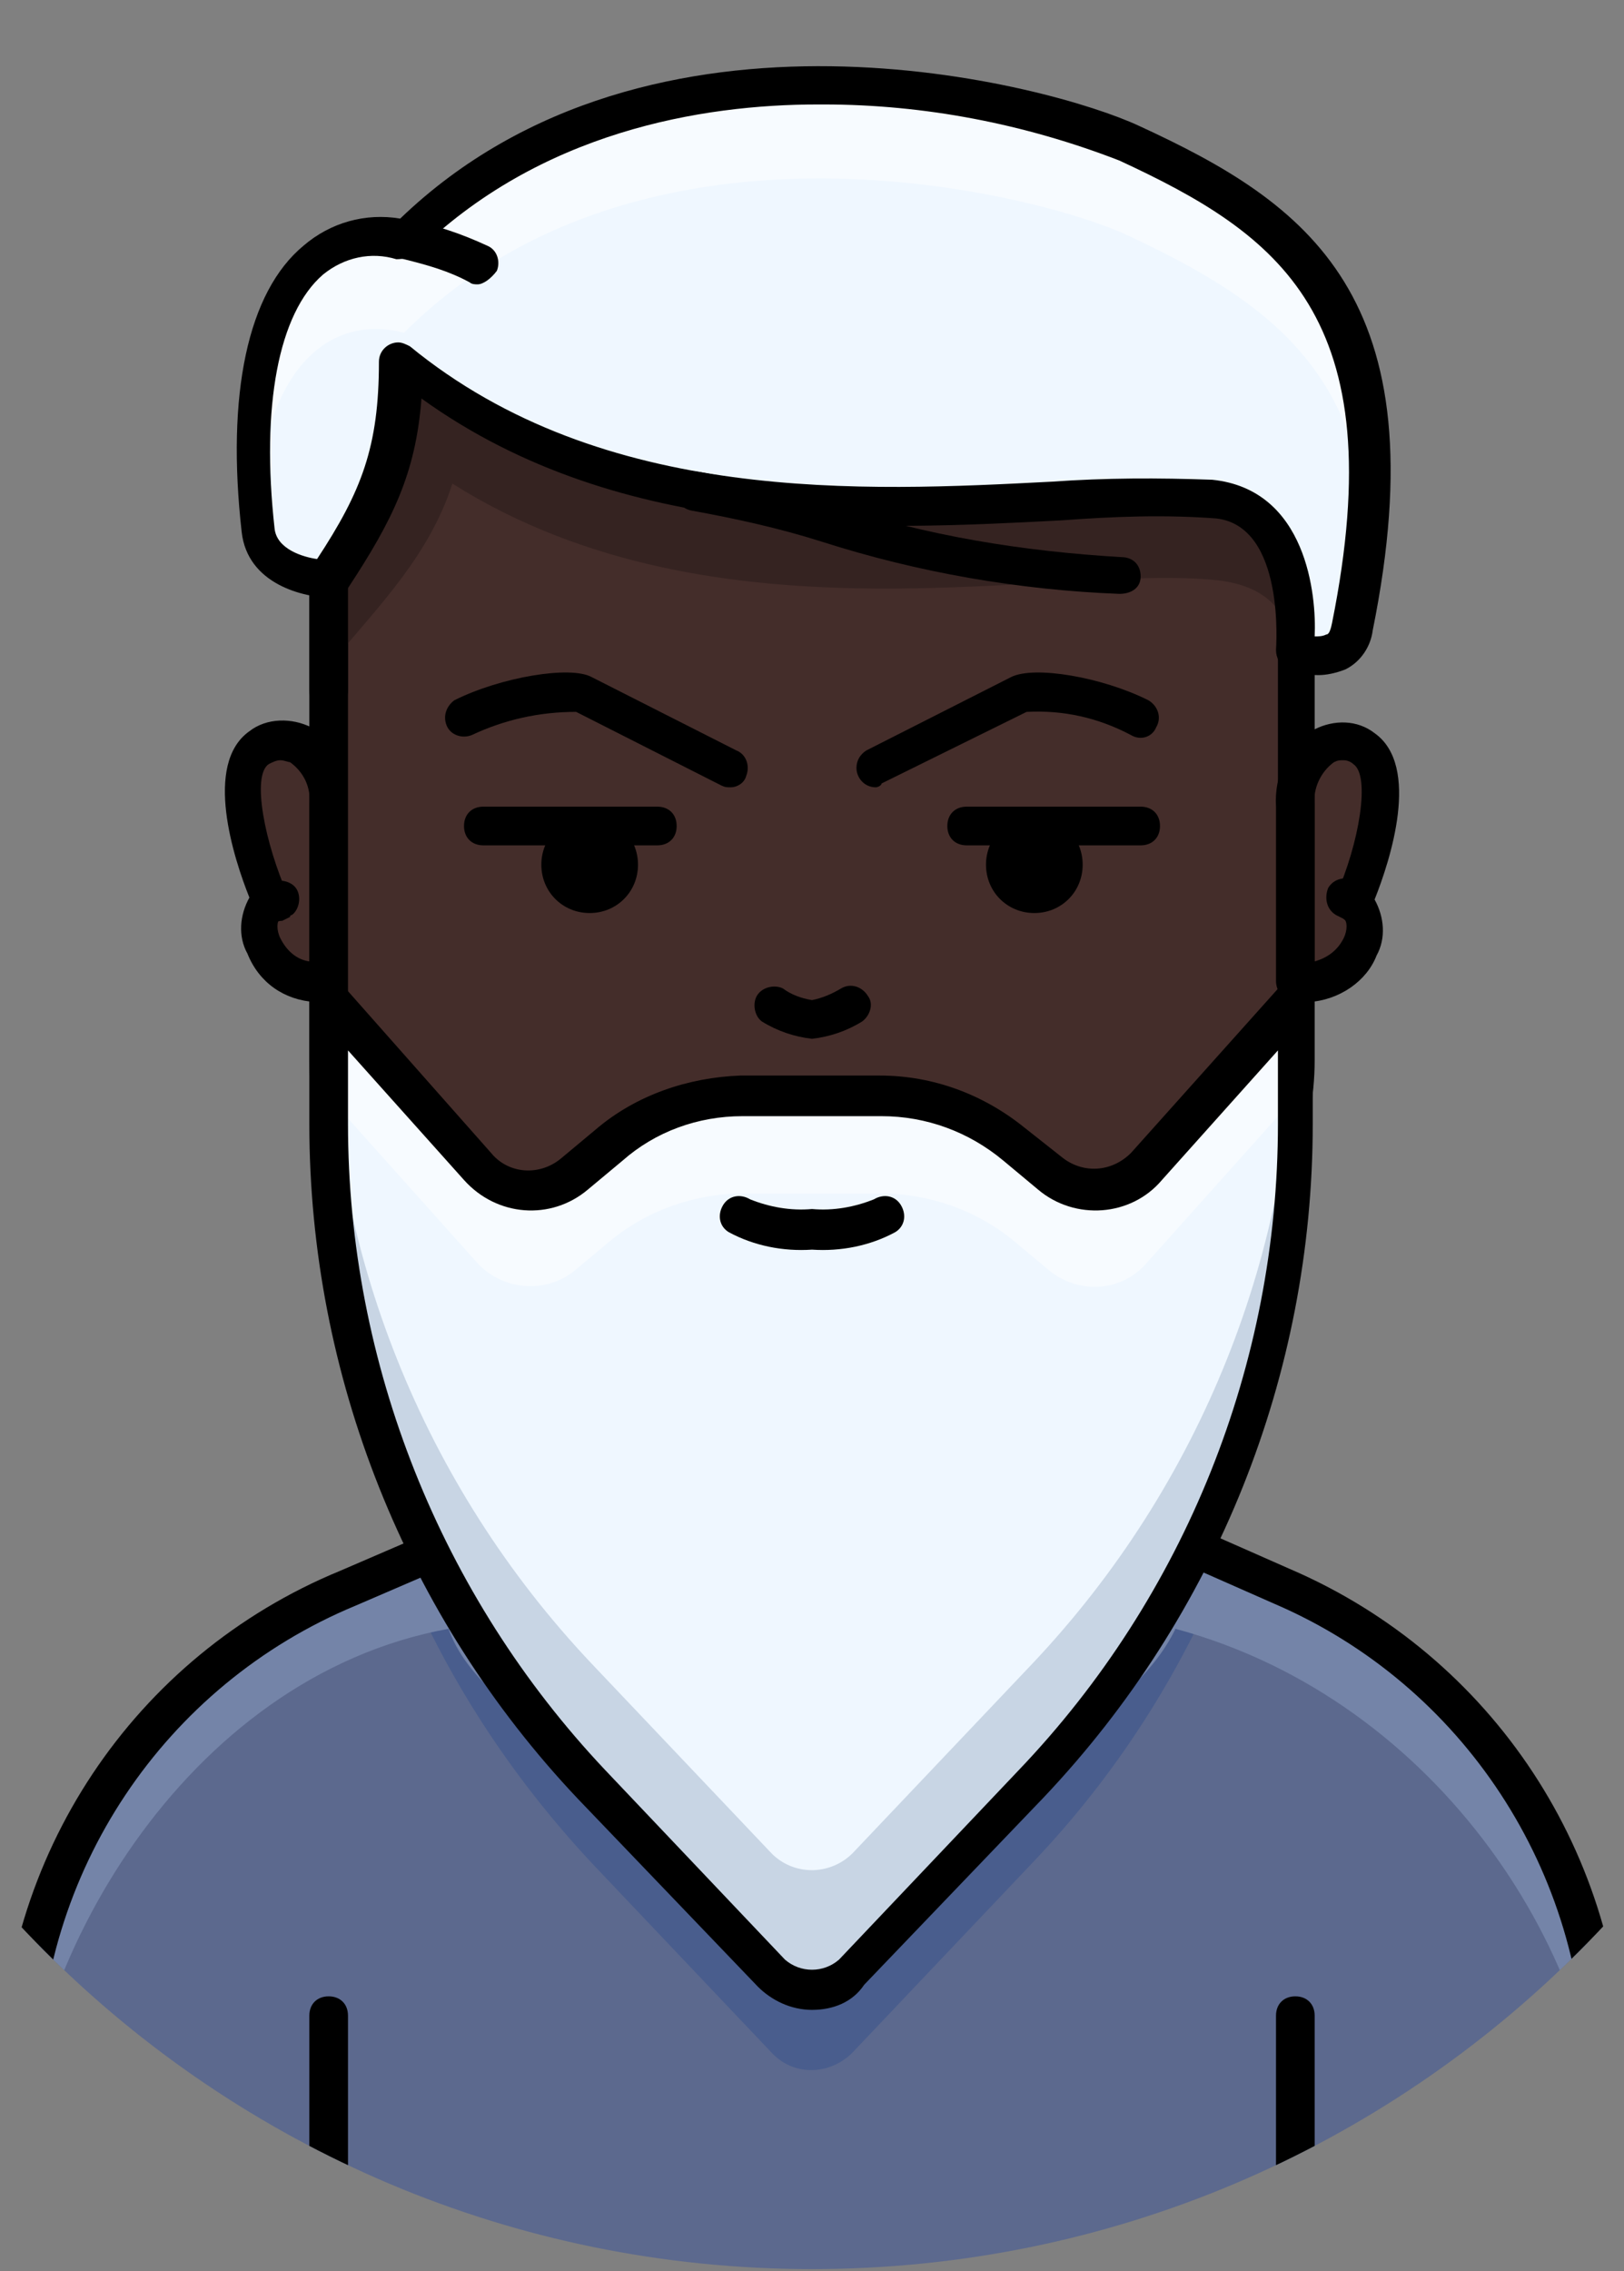 <?xml version="1.0" encoding="utf-8"?>
<!-- Generator: Adobe Illustrator 25.2.1, SVG Export Plug-In . SVG Version: 6.00 Build 0)  -->
<svg version="1.1" id="_004" xmlns="http://www.w3.org/2000/svg" xmlns:xlink="http://www.w3.org/1999/xlink" x="0px" y="0px"
	 viewBox="0 0 84 117.4" style="enable-background:new 0 0 84 117.4;" xml:space="preserve">
<rect x="0" y="0" width="84" height="117.4" fill="#808080" stroke="none"/>
<style type="text/css">
	.st0{clip-path:url(#SVGID_2_);}
	.st1{clip-path:url(#SVGID_4_);}
	.st2{fill:#5C698E;}
	.st3{opacity:0.3;}
	.st4{fill:#1C418A;}
	.st5{fill:#7484A8;}
	.st6{fill:#442D2A;}
	.st7{fill:#352321;}
	.st8{fill:#EFF7FF;}
	.st9{opacity:0.5;}
	.st10{fill:#FFFFFF;}
	.st11{fill:#6C86A6;}
</style>
<g>
	<g>
		<g>
			<g>
				<g>
					<defs>
						<path id="SVGID_1_" d="M98.1,61.2c0,31-25.1,56.1-56.1,56.1s-56.1-25.1-56.1-56.1l0,0c0-31,25.2-64.9,56.2-64.9
							S98.1,30.2,98.1,61.2z"/>
					</defs>
					<clipPath id="SVGID_2_">
						<use xlink:href="#SVGID_1_"  style="overflow:visible;"/>
					</clipPath>
					<g class="st0">
						<g>
							<g>
								<g>
									<g>
										<defs>
											<path id="SVGID_3_" d="M98.1,61.2c0,31-25.1,56.1-56.1,56.1s-56.1-25.1-56.1-56.1l0,0c0-31,25.2-64.9,56.2-64.9
												S98.1,30.1,98.1,61.2z"/>
										</defs>
										<clipPath id="SVGID_4_">
											<use xlink:href="#SVGID_3_"  style="overflow:visible;"/>
										</clipPath>
										<g class="st1">
											<path class="st2" d="M66.3,82c0,0-7-3-6.8-2.8c-2.3,5-11.2,7.5-17.5,9.3c-6.2-1.8-15.8-4.3-17.5-9.2L18,82.1
												C7.7,86.4,1,96.4,1,107.6v15.1h82v-15.3C83,96.3,76.4,86.3,66.3,82z"/>
											<g class="st3">
												<path class="st4" d="M42,88.4c-6.2-1.8-15.8-4.3-17.5-9.2l-3.8,1.7c2.3,5.7,5.7,10.9,9.9,15.4l9.3,9.8
													c1.1,1.2,2.9,1.2,4.1,0.1l0.1-0.1l9.3-9.8c4.3-4.5,7.7-9.8,10-15.5c-1.9-0.8-4-1.7-3.9-1.6C57.2,84.2,48.3,86.7,42,88.4
													z"/>
											</g>
											<path d="M56.5,71c-1.6,3.7,0.8,6.7,3,8.2c-2.3,5-10,9.3-17.5,9.3s-15.9-4.3-17.5-9.3c2.2-1.3,4.6-4.4,2.9-8.2H56.5z"/>
											<g class="st3">
												<path d="M56.5,71H27.4c0.7,1.6,0.7,3.3,0,4.9l1.8,1.8c2.5,2.6,6,4,9.6,4h6.3c3.6,0,7.1-1.4,9.6-4l1.8-1.8
													C55.8,74.3,55.8,72.5,56.5,71z"/>
											</g>
											<g>
												<path class="st5" d="M66.3,82c0,0-7-3-6.8-2.8c-2.3,5-10,9.3-17.5,9.3s-15.8-4.3-17.5-9.2L18,82.1
													C7.7,86.4,1,96.4,1,107.6v5c0-10.9,8.5-25.9,22.2-28.4c1.7,4.9,11.2,9.3,18.8,9.3s16.4-4.3,18.8-9.3
													C74.5,87.9,83,101.3,83,112.4v-5C83,96.3,76.4,86.3,66.3,82z"/>
											</g>
											<path d="M42,89.4c-8.1,0-16.7-4.7-18.5-10c-0.1-0.4,0.1-0.9,0.5-1.1c1.7-1,4-3.6,2.5-6.9c-0.2-0.5,0.1-1.1,0.6-1.3
												c0.5-0.2,1,0,1.2,0.5c1.7,3.7-0.1,7.1-2.6,9c2,4.2,9.4,7.9,16.3,7.9c6.6,0,13.6-3.5,16.2-8c-2.4-1.9-4.2-5.2-2.6-8.9
												c0.2-0.5,0.8-0.7,1.3-0.4c0.5,0.2,0.7,0.8,0.5,1.2c-1.7,3.8,1.9,6.5,2.6,7c0.4,0.3,0.6,0.8,0.4,1.2
												C57.9,85.1,49.8,89.4,42,89.4z"/>
											<path d="M67,123.7c-0.6,0-1-0.4-1-1v-18.5c0-0.6,0.4-1,1-1s1,0.4,1,1v18.5C68,123.2,67.6,123.7,67,123.7z"/>
											<path d="M17,123.7c-0.6,0-1-0.4-1-1v-18.5c0-0.6,0.4-1,1-1s1,0.4,1,1v18.5C18,123.2,17.6,123.7,17,123.7z"/>
											<path d="M83,123.7c-0.6,0-1-0.4-1-1v-15.3c0-10.6-6.3-20.3-16.1-24.5l-6.8-3c-0.5-0.2-0.7-0.8-0.5-1.3s0.8-0.7,1.3-0.5
												l0,0l6.8,3C77.2,85.6,84,95.9,84,107.4v15.3C84,123.2,83.6,123.7,83,123.7z"/>
											<path d="M1,123.7c-0.6,0-1-0.4-1-1v-15.1c0-11.6,6.9-22,17.6-26.4l6.5-2.8c0.5-0.2,1.1,0.1,1.3,0.6c0.2,0.5,0,1-0.5,1.2
												L18.4,83C8.5,87.1,2,96.8,2,107.6v15.1C2,123.2,1.6,123.7,1,123.7z"/>
											<path class="st6" d="M17,50.7v-9c0-3-2.2-4-3.6-3c-2.2,1.5,0.6,8,0.6,8C12.4,47.7,14.2,51.4,17,50.7z"/>
											<path d="M16.3,51.8c-1.6-0.1-2.9-1-3.5-2.5c-0.5-0.9-0.4-2,0.1-2.9c-0.8-2-2.4-6.9,0-8.6c0.9-0.7,2.2-0.7,3.2-0.2
												c1.4,0.8,2.1,2.4,2,4v9c0,0.5-0.3,0.9-0.8,1C16.9,51.7,16.6,51.8,16.3,51.8z M17,50.7L17,50.7z M14.5,39.3
												c-0.2,0-0.4,0.1-0.6,0.2c-0.9,0.6-0.2,4.1,1,6.8c0.2,0.5,0,1-0.4,1.2c-0.2,0.1-0.2,0.6,0,1c0.3,0.6,0.8,1.1,1.5,1.2v-8.1
												c0.1-0.9-0.3-1.7-1-2.2C14.9,39.4,14.7,39.3,14.5,39.3z"/>
											<path d="M14,47.7c-0.6,0-1-0.5-1-1c0-0.3,0.2-0.7,0.5-0.8l0.4-0.2c0.4-0.3,1.1-0.2,1.4,0.2s0.2,1.1-0.2,1.4
												c0,0-0.1,0-0.1,0.1l-0.4,0.2C14.4,47.6,14.2,47.7,14,47.7z"/>
											<path class="st6" d="M67,50.7v-9c0-3,2.2-4,3.6-3c2.2,1.5-0.6,8-0.6,8C71.6,47.7,69.8,51.4,67,50.7z"/>
											<path class="st6" d="M45.1,76.7h-6.2c-3.6,0-7.1-1.4-9.6-4L21,64.4c-2.6-2.5-4-6-4-9.6V30.3c0-24.8,50-24.8,50,0v24.5
												c0,3.6-1.4,7.1-4,9.6l-8.3,8.3C52.2,75.2,48.7,76.7,45.1,76.7z"/>
											<g class="st3">
												<path d="M54.7,67.7c-2.5,2.6-6,4-9.6,4h-6.2c-3.6,0-7.1-1.4-9.6-4L21,59.4c-2.6-2.5-4-6-4-9.6v5c0,3.6,1.4,7.1,4,9.6
													l8.3,8.3c2.5,2.6,6,4,9.6,4h6.3c3.6,0,7.1-1.4,9.6-4l8.3-8.3c2.6-2.5,4-6,4-9.6v-5c0,3.6-1.4,7.1-4,9.6L54.7,67.7z"/>
											</g>
											<path d="M67.7,51.8c-0.3,0-0.7,0-1-0.1c-0.4-0.1-0.7-0.5-0.7-1v-9c-0.1-1.6,0.6-3.2,2-4c1-0.5,2.2-0.5,3.1,0.2
												c2.4,1.7,0.8,6.6,0,8.6c0.5,0.9,0.6,2,0.1,2.9C70.7,50.7,69.3,51.7,67.7,51.8z M69.5,39.3c-0.2,0-0.3,0-0.5,0.1
												c-0.7,0.5-1.1,1.4-1,2.2v8.1c0.7-0.2,1.2-0.6,1.5-1.2c0.2-0.4,0.2-0.9,0-1c-0.4-0.3-0.6-0.8-0.4-1.2
												c1.2-2.7,1.8-6.2,0.9-6.8C69.9,39.4,69.7,39.3,69.5,39.3L69.5,39.3z"/>
											<path d="M70,47.7c-0.2,0-0.4-0.1-0.5-0.2l-0.4-0.2c-0.5-0.3-0.6-0.9-0.4-1.4c0.3-0.5,0.9-0.6,1.4-0.4c0,0,0.1,0,0.1,0.1
												l0.4,0.2c0.5,0.3,0.6,0.9,0.3,1.4C70.7,47.5,70.3,47.7,70,47.7z"/>
											<path d="M45.1,77.7h-6.2c-3.9,0-7.6-1.5-10.3-4.3l-8.3-8.3c-2.7-2.7-4.3-6.4-4.3-10.3V30.3c0-6.1,2.9-11.2,8.3-14.8
												c4.7-3.1,11-4.8,17.7-4.8s13,1.7,17.7,4.8c5.4,3.6,8.3,8.7,8.3,14.8v24.5c0,3.9-1.5,7.6-4.3,10.3l-8.3,8.3
												C52.7,76.1,49,77.7,45.1,77.7z M42,12.7c-11.6,0-24,5.5-24,17.6v24.5c0,3.3,1.3,6.5,3.7,8.9L30,72
												c2.3,2.4,5.5,3.7,8.9,3.7h6.3c3.3,0,6.5-1.3,8.9-3.7l8.3-8.3c2.4-2.3,3.7-5.5,3.7-8.9V30.3c0-5.4-2.8-10.3-7.4-13.1
												C54.3,14.3,48.4,12.7,42,12.7z"/>
											<g>
												<path class="st7" d="M67,34.7v-4.9C67.1,21.7,60.6,15,52.4,15h-0.1H32c-8.2,0-14.8,6.6-14.8,14.8l0,0v4.4
													c2.5-3,5-5.5,6.2-9.2c13.8,8.7,31.3,4.1,39.6,5C66.4,30.4,66.9,32.6,67,34.7z"/>
											</g>
											<path class="st8" d="M58.4,7.4c8.9,4.1,14.8,8.8,11.5,25c-0.5,2.2-2.9,1.2-2.9,1.2s0.7-7.4-4-7.9
												c-8.3-0.9-28.3,4.1-42.1-7.1c0,5-1.2,7.5-3.8,11.2c0,0-3.5,0-3.8-2.5c-1.2-11.2,2.5-16.2,7.5-15
												C33.4-0.1,54,5.4,58.4,7.4z"/>
											<g class="st9">
												<path class="st10" d="M20.9,17.2c12.5-12.5,33.1-7.1,37.5-5C65,15.3,70,18.7,70.7,26.9C71.7,15,66.2,11,58.4,7.4
													c-4.4-2.1-25-7.5-37.5,5c-4.8-1.2-8.4,3.3-7.6,13.4C13.8,19.1,17,16.2,20.9,17.2z"/>
											</g>
											<path d="M68.2,34.9c-0.5,0-1.1-0.1-1.6-0.3c-0.4-0.2-0.6-0.6-0.6-1c0-0.1,0.5-6.4-3.1-6.8c-2.7-0.2-5.3-0.1-8,0.1
												c-9.6,0.5-22.7,1.2-33.1-6.3c-0.3,3.9-1.5,6.3-3.8,9.8c-0.2,0.3-0.5,0.5-0.8,0.5c-1.5,0-4.4-0.7-4.7-3.4
												c-0.8-7.1,0.3-12.4,3.2-14.8c1.4-1.2,3.2-1.7,5-1.4c13-12.5,33.7-6.9,38.2-4.8c8.7,4,15.6,8.8,12.1,26.1
												c-0.1,0.8-0.6,1.6-1.4,2C69.1,34.8,68.6,34.9,68.2,34.9z M68,32.9c0.2,0,0.4,0,0.6-0.1c0.1,0,0.2-0.1,0.3-0.6
												c3.2-15.9-2.8-20.1-11-23.9l0,0C53,6.4,47.8,5.4,42.6,5.4h-0.3c-6,0-14.4,1.4-20.8,7.7c-0.2,0.2-0.6,0.3-1,0.3
												c-1.3-0.4-2.7-0.1-3.8,0.8c-2.3,2-3.2,6.8-2.5,13.1c0.1,1.1,1.5,1.5,2.2,1.6c2.3-3.5,3.2-5.8,3.2-10.2c0-0.6,0.5-1,1-1
												c0.2,0,0.4,0.1,0.6,0.2c10,8.2,23.5,7.5,33.2,7c2.8-0.2,5.5-0.2,8.3-0.1C67.6,25.3,68.1,30.8,68,32.9L68,32.9z"/>
											<path d="M24.7,14.7c-0.1,0-0.3,0-0.4-0.1c-1.1-0.6-2.2-0.9-3.4-1.2c-0.6-0.1-1-0.5-0.9-1.1s0.5-1,1.1-0.9
												c1.4,0.2,2.8,0.7,4.1,1.3c0.5,0.2,0.7,0.8,0.5,1.3C25.4,14.4,25,14.7,24.7,14.7z"/>
											<path d="M57.9,29.7c-9-0.1-15.6-3.2-22-4.3"/>
											<path d="M57.9,30.7L57.9,30.7c-5.2-0.2-10.4-1.1-15.4-2.7c-2.2-0.7-4.5-1.2-6.7-1.6c-0.6-0.1-0.9-0.6-0.8-1.2
												c0.1-0.6,0.6-0.9,1.2-0.8c2.3,0.4,4.6,1,6.9,1.7c4.8,1.6,9.8,2.4,14.9,2.7c0.6,0,1,0.4,1,1S58.5,30.7,57.9,30.7
												L57.9,30.7z"/>
											<path d="M17,36.7c-0.6,0-1-0.4-1-1v-5.9c0-0.6,0.4-1,1-1s1,0.4,1,1v5.9C18,36.2,17.6,36.7,17,36.7z"/>
											<circle cx="30.5" cy="44.7" r="1.5"/>
											<path d="M30.5,47.2c-1.4,0-2.5-1.1-2.5-2.5s1.1-2.5,2.5-2.5s2.5,1.1,2.5,2.5S31.9,47.2,30.5,47.2z M30.5,44.2
												c-0.3,0-0.5,0.2-0.5,0.5s0.2,0.5,0.5,0.5S31,45,31,44.7S30.8,44.2,30.5,44.2z"/>
											<path d="M34,43.7h-9c-0.6,0-1-0.4-1-1s0.4-1,1-1h9c0.6,0,1,0.4,1,1S34.6,43.7,34,43.7z"/>
											<path d="M42,53.7c-0.9-0.1-1.8-0.4-2.6-0.9c-0.4-0.3-0.5-1-0.2-1.4s0.9-0.5,1.3-0.3c0.4,0.3,0.9,0.5,1.5,0.6
												c0.5-0.1,1-0.3,1.5-0.6s1.1-0.1,1.4,0.4c0.3,0.4,0.1,1-0.3,1.3C43.8,53.3,42.9,53.6,42,53.7z"/>
											<circle cx="53.5" cy="44.7" r="1.5"/>
											<path d="M53.5,47.2c-1.4,0-2.5-1.1-2.5-2.5s1.1-2.5,2.5-2.5s2.5,1.1,2.5,2.5S54.9,47.2,53.5,47.2z M53.5,44.2
												c-0.3,0-0.5,0.2-0.5,0.5s0.2,0.5,0.5,0.5S54,45,54,44.7S53.8,44.2,53.5,44.2z"/>
											<path d="M59,43.7h-9c-0.6,0-1-0.4-1-1s0.4-1,1-1h9c0.6,0,1,0.4,1,1S59.6,43.7,59,43.7z"/>
											<path d="M37.8,40.7c-0.2,0-0.3,0-0.5-0.1l-7.5-3.8c-1.9,0-3.7,0.4-5.4,1.2c-0.5,0.2-1.1,0-1.3-0.5c-0.2-0.5,0-1,0.4-1.3
												c2.4-1.2,6-1.8,7.1-1.2l7.5,3.8c0.5,0.2,0.7,0.8,0.5,1.3C38.5,40.5,38.1,40.7,37.8,40.7z"/>
											<path d="M45.3,40.7c-0.6,0-1-0.5-1-1c0-0.4,0.2-0.7,0.5-0.9l7.5-3.8c1.2-0.6,4.7,0,7.1,1.2c0.5,0.3,0.7,0.9,0.4,1.4
												c-0.2,0.5-0.8,0.7-1.3,0.4c-1.7-0.9-3.5-1.3-5.4-1.2l-7.5,3.7C45.6,40.6,45.4,40.7,45.3,40.7z"/>
											<path class="st8" d="M67,51.7v6.5c0,12.7-4.9,24.9-13.6,34.1l-9.3,9.8c-0.5,0.6-1.3,0.9-2.1,0.9l0,0
												c-0.8,0-1.6-0.3-2.1-0.9l-9.3-9.8C21.9,83.1,17,70.8,17,58.1v-6.5l7.7,8.6c1.3,1.5,3.5,1.6,5,0.4l1.8-1.5
												c1.9-1.6,4.4-2.5,6.9-2.5h7.2c2.5,0,5,0.9,6.9,2.5l1.8,1.5c1.5,1.2,3.7,1.1,5-0.4L67,51.7z"/>
											<g class="st3">
												<path class="st11" d="M44.1,95.8C43,96.9,41.2,97,40,95.9l-0.1-0.1L30.6,86C21.9,76.8,17,64.6,17,51.9v6.2
													c0,12.7,4.9,24.9,13.6,34.1l9.3,9.8c1.1,1.2,2.9,1.2,4.1,0.1l0.1-0.1l9.3-9.8C62.1,83.1,67,70.8,67,58.1v-6.2
													c0,12.7-4.9,24.9-13.6,34.1L44.1,95.8z"/>
											</g>
											<g class="st9">
												<path class="st10" d="M59.3,60.3c-1.3,1.4-3.5,1.6-5,0.4l-1.8-1.5c-1.9-1.6-4.4-2.5-6.9-2.5h-7.2c-2.5,0-5,0.9-6.9,2.5
													l-1.8,1.5c-1.5,1.2-3.7,1.1-5-0.4L17,51.7v5l7.7,8.6c1.3,1.4,3.5,1.6,5,0.4l1.8-1.5c1.9-1.6,4.4-2.5,6.9-2.5h7.2
													c2.5,0,5,0.9,6.9,2.5l1.8,1.5c1.5,1.2,3.7,1.1,5-0.4l7.7-8.6v-5L59.3,60.3z"/>
											</g>
											<path d="M42,103.9c-1.1,0-2.1-0.5-2.8-1.2L29.9,93C21,83.6,16,71.1,16,58.1v-6.5c0-0.6,0.4-1,1-1c0.3,0,0.6,0.1,0.7,0.3
												l7.7,8.7c0.9,1.1,2.5,1.2,3.6,0.3l1.8-1.5c2.1-1.8,4.8-2.7,7.5-2.8h7.2c2.8,0,5.4,1,7.5,2.7l1.9,1.5
												c1.1,0.9,2.6,0.8,3.6-0.2l7.7-8.6c0.4-0.4,1-0.5,1.4-0.1c0.2,0.2,0.3,0.4,0.3,0.7v6.5c0,13-5,25.4-13.9,34.8l-9.3,9.7
												C44.1,103.5,43.1,103.9,42,103.9z M18,54.3v3.8c0,12.4,4.8,24.4,13.3,33.4l9.3,9.8c0.8,0.7,2,0.7,2.8,0l9.3-9.8
												c8.6-9,13.4-21,13.4-33.4v-3.8l-6,6.7c-1.6,1.9-4.5,2.1-6.4,0.5L51.9,60c-1.8-1.5-4-2.3-6.3-2.3h-7.2
												c-2.3,0-4.5,0.8-6.2,2.3l-1.8,1.5c-1.9,1.6-4.7,1.4-6.4-0.5L18,54.3z"/>
											<path d="M42,64.6c-1.5,0.1-3-0.2-4.3-0.9c-0.5-0.3-0.6-0.9-0.3-1.4s0.9-0.6,1.4-0.3l0,0c1,0.4,2.1,0.6,3.2,0.5
												c1.1,0.1,2.2-0.1,3.2-0.5c0.5-0.3,1.1-0.2,1.4,0.3s0.2,1.1-0.3,1.4l0,0C45,64.4,43.5,64.7,42,64.6z"/>
										</g>
									</g>
								</g>
							</g>
						</g>
					</g>
				</g>
			</g>
		</g>
	</g>
</g>
</svg>
